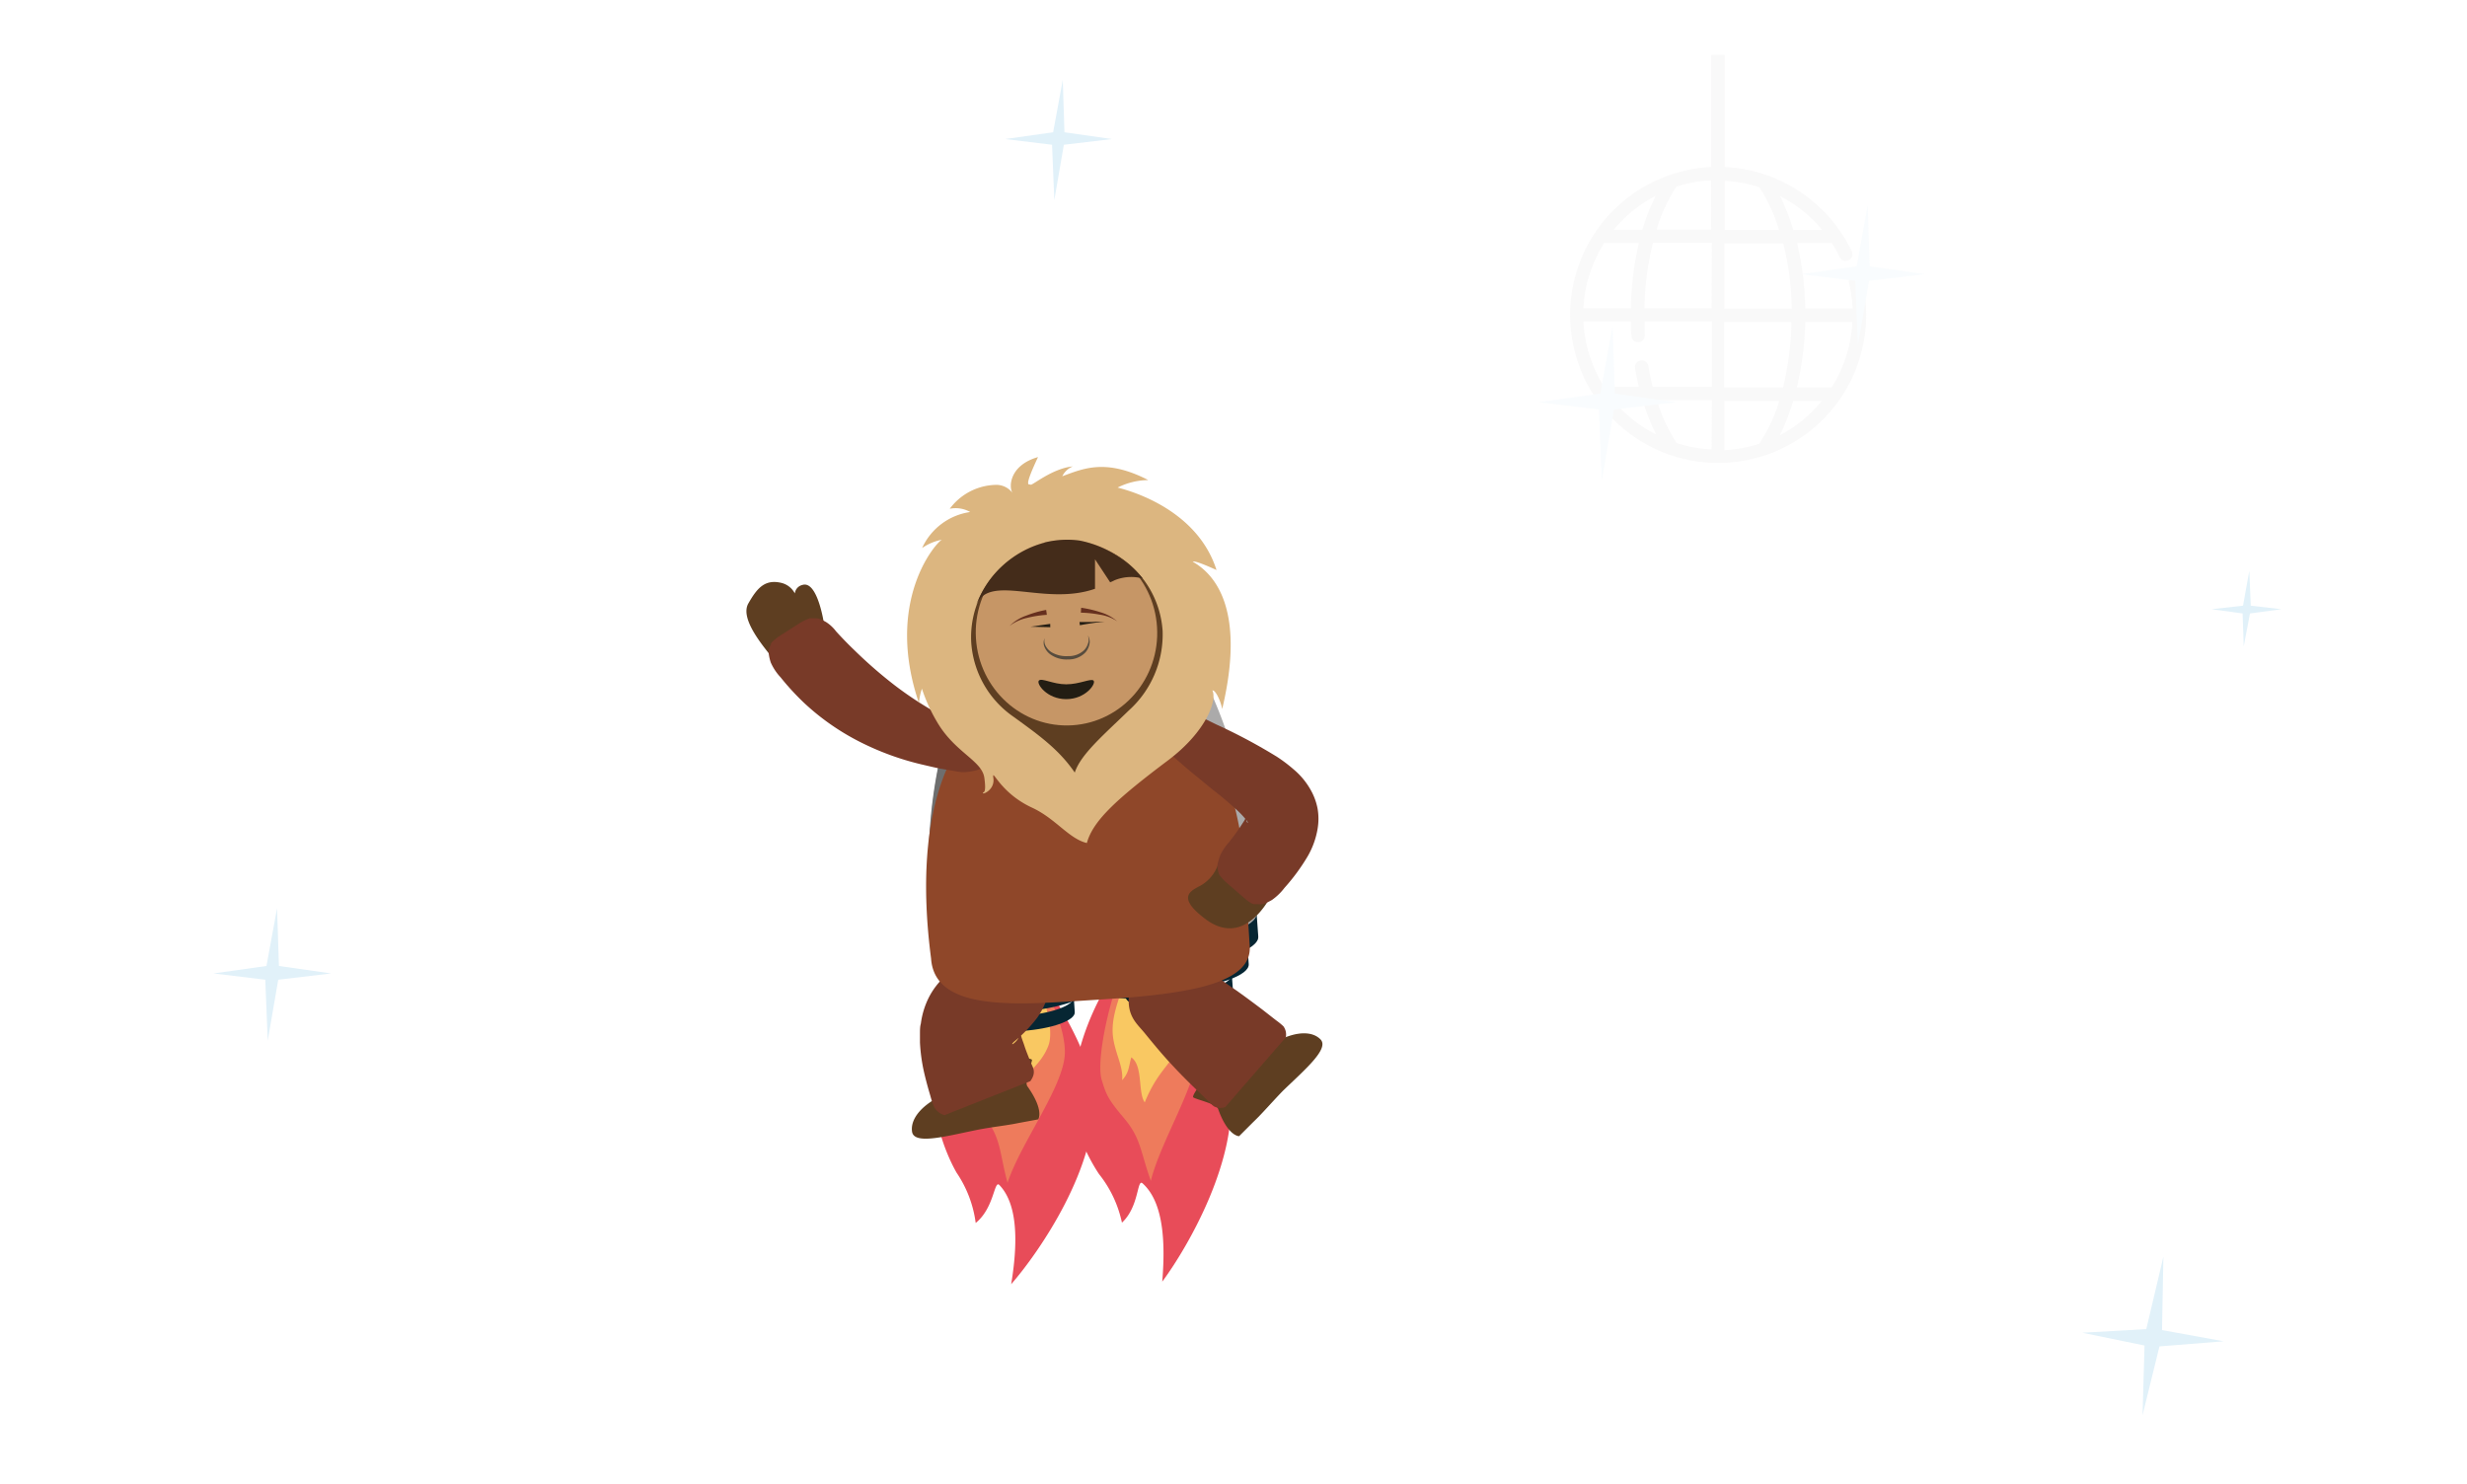 <svg id="Layer_1" data-name="Layer 1" xmlns="http://www.w3.org/2000/svg" viewBox="0 0 251 151"><defs><style>.cls-1{fill:#e1f1f9}.cls-3{fill:#e1dfe0}.cls-4{fill:#e84c59}.cls-5{fill:#ee7b5c}.cls-6{fill:#f9c862}.cls-7{fill:#062633}.cls-8{fill:#abaaaa}.cls-9{fill:none}.cls-10{fill:#041d26}.cls-11{fill:#6e6e6e}.cls-12{fill:silver}.cls-13{fill:#5e3e21}.cls-14{fill:#783a28}.cls-19{fill:#231d13}</style></defs><path class="cls-1" d="M27.11 98.29l1.08-5.88.19 5.88 5.31.76-5.38.64-1.07 6.2-.25-6.2-5.26-.64 5.38-.76zm80.04-84.83l.98-5.34.17 5.34 4.83.69-4.89.58-.97 5.63-.23-5.63-4.77-.58 4.88-.69zM219.71 137l-1.72 7 .2-7.09-6.33-1.3 6.51-.37 1.74-7.37-.14 7.47 6.27 1.14-6.53.52zm9.21-74.58l-.64 3.36-.11-3.36-3.15-.43 3.19-.36.64-3.54.15 3.54 3.11.36-3.19.43z"/><g opacity=".2"><path class="cls-3" d="M174.11 17a15.06 15.06 0 1 0 15.34 11.51.68.68 0 1 0-1.32.32 13.85 13.85 0 0 1 .36 2.56h-4.82a31.92 31.92 0 0 0-.83-6.65h3.55a13.88 13.88 0 0 1 .78 1.42.68.68 0 0 0 1.23-.59 15.08 15.08 0 0 0-5.47-6.19 14.9 14.9 0 0 0-7.46-2.38m-7 2.89a20.85 20.85 0 0 0-1.36 3.48h-2.92a13.87 13.87 0 0 1 4.26-3.45zm-5.26 4.84h3.54a31.27 31.27 0 0 0-.82 6.65h-4.83a13.67 13.67 0 0 1 2.09-6.62zm1 16h2.92a20.85 20.85 0 0 0 1.37 3.48 13.79 13.79 0 0 1-4.33-3.42zm9.94 5a13.58 13.58 0 0 1-3.57-.65 17.13 17.13 0 0 1-2-4.36h5.6zm0-6.37h-6c-.18-.68-.32-1.39-.45-2.12a.67.67 0 0 0-.78-.55.68.68 0 0 0-.56.78c.11.64.24 1.28.39 1.89h-3.54a13.68 13.68 0 0 1-2.11-6.66h4.83c0 .5 0 1 .06 1.48a.67.67 0 0 0 .67.63h.05a.67.67 0 0 0 .63-.72V32.7h6.84v6.66zm0-8h-6.84a29.7 29.7 0 0 1 .86-6.65h6zm0-8h-5.6a16.78 16.78 0 0 1 2-4.36 13.58 13.58 0 0 1 3.57-.65zM179 45.15a13.58 13.58 0 0 1-3.56.65v-5h5.59a16.94 16.94 0 0 1-2.03 4.35zm3.27-12.38a29.22 29.22 0 0 1-.86 6.66h-6v-6.66zm-6.83-1.36v-6.65h6a29.13 29.13 0 0 1 .86 6.65zm5.65 12.86a21.55 21.55 0 0 0 1.36-3.48h2.92a13.87 13.87 0 0 1-4.25 3.48zm2.55-11.5h4.82a13.58 13.58 0 0 1-2.11 6.66h-3.54a31.93 31.93 0 0 0 .86-6.66zm1.73-9.37h-2.92a21 21 0 0 0-1.35-3.46 13.86 13.86 0 0 1 4.3 3.46zM179 19.05a16.7 16.7 0 0 1 2 4.35h-5.59v-5a13.89 13.89 0 0 1 3.59.65z"/><path class="cls-3" d="M174.11 5.58h1.37v18.07h-1.37z"/><path class="cls-1" d="M188.9 27.1l1.13-6.23.2 6.23 5.63.8-5.69.67-1.14 6.57-.27-6.57-5.55-.67 5.69-.8zm-26.08 12.94l1.25-6.86.23 6.86 6.2.89-6.28.74-1.25 7.23-.29-7.23-6.13-.74 6.27-.89z"/></g><path class="cls-4" d="M104.15 97c2.49 3.29 6.87 9.85 7.14 14.48.41 7.19-5.46 15.81-8.41 19.19.81-4.9.48-8.34-1.2-10.09-.54-.55-.51 2.33-2.41 3.86a11.84 11.84 0 0 0-1.94-5.11c-1-1.73-2.32-5.09-2.11-7.53.66-7.81 5.94-13.53 7-14.87z"/><path class="cls-5" d="M104.15 97c1.21 1.34 4.31 6.87 4.19 10.22s-4.53 9.13-5.83 13.14c-.83-3.07-.63-4.39-2.2-6.55s-1.62-2.56-2-4 .6-5.41 1.94-8.75a18.7 18.7 0 0 1 1.91-4.08z"/><path class="cls-6" d="M104.15 97c1.11 1.79 3.39 7.21 2.5 9.44s-2.41 2.52-4.11 5.9c-.63-1.1.15-3.74-1-4.67-.35.93-.34 1.53-1.1 2.24.24-1.37-.48-2.68-.58-4.4-.11-2 .94-3.86 1.6-5.61a11.9 11.9 0 0 0 .75-3z"/><path class="cls-7" d="M103.56 98.28c3.54.07 6.42-.69 6.44-1.68v1.8c0 1-2.91 1.76-6.45 1.69s-6.39-.93-6.37-1.93v-1.81c-.02 1 2.82 1.86 6.38 1.93z"/><path class="cls-7" d="M103.52 100.46c2.66.05 4.84-.52 4.85-1.27v1.36c0 .75-2.18 1.32-4.85 1.27s-4.82-.7-4.8-1.45v-1.36c-.02.75 2.13 1.4 4.8 1.45z"/><path class="cls-8" d="M108.84 74a44.6 44.6 0 0 1 2.25 15.86l-.12 6.38a29.7 29.7 0 0 1-7.4 1.4A30.89 30.89 0 0 1 96.26 96s-.07-2.68 0-6.45a43.87 43.87 0 0 1 3-15.72 20.23 20.23 0 0 0 4.71.64 19.34 19.34 0 0 0 4.87-.47z"/><path class="cls-3" d="M104.11 67c.84 0 3 2.29 4.73 7a19.34 19.34 0 0 1-4.87.5 20.23 20.23 0 0 1-4.71-.64c1.86-4.55 4.05-6.86 4.85-6.86z"/><path class="cls-7" d="M103.6 95.83c4.11.08 7.46-.8 7.48-2v2.1c0 1.16-3.37 2-7.48 2s-7.42-1.08-7.4-2.24v-2.1c-.02 1.16 3.29 2.16 7.4 2.24z"/><path class="cls-9" d="M97.44 96.9a10.78 10.78 0 0 0 1.92.58 2.62 2.62 0 0 0 0 .28 4.79 4.79 0 0 1-1.92-.86zM99 99.47l.49.13v.16a2.54 2.54 0 0 1-.49-.29z"/><path class="cls-10" d="M99.37 97.76c0 .62 0 1.24.08 1.84l-.45-.13a.65.65 0 0 1-.28-.47v.37c-1-.33-1.56-.76-1.56-1.21v-1.4l.3.14a4.79 4.79 0 0 0 1.91.86z"/><path class="cls-10" d="M99 99.47a2.54 2.54 0 0 0 .5.29l.09 1.41c-.56-.23-.9-.51-.89-.81V99a.65.65 0 0 0 .3.47z"/><path class="cls-11" d="M99.32 92.49v2.87c-1.73-.38-2.91-1-3.11-1.58v-4.19a44.13 44.13 0 0 1 3-15.73 16.46 16.46 0 0 0 2.38.46 79 79 0 0 0-2.27 18.17z"/><path class="cls-12" d="M99.22 73.86c1.87-4.56 4.06-6.91 4.86-6.89a.93.93 0 0 1 .38.11 27.14 27.14 0 0 0-2.86 7.24 16.46 16.46 0 0 1-2.38-.46z"/><path class="cls-10" d="M99.31 95.36v2.12a10.78 10.78 0 0 1-1.92-.58l-.3-.14a2.09 2.09 0 0 1-.9-.72.7.7 0 0 1-.1-.34v-2.1a.64.64 0 0 0 0 .2c.31.61 1.49 1.2 3.22 1.56z"/><path class="cls-4" d="M116.87 96.74c2.73 3.09 7.62 9.28 8.25 13.88 1 7.13-4.2 16.19-6.87 19.79.42-5-.17-8.35-2-10-.58-.51-.33 2.36-2.1 4a11.85 11.85 0 0 0-2.33-4.94c-1.11-1.65-2.72-4.89-2.7-7.33 0-7.84 4.85-14 5.78-15.38z"/><path class="cls-5" d="M116.87 96.74c1.3 1.25 4.83 6.51 5 9.86s-3.79 9.46-4.78 13.56c-1.07-3-1-4.33-2.71-6.36s-1.82-2.42-2.28-3.88.19-5.44 1.25-8.88a18.61 18.61 0 0 1 1.58-4.21z"/><path class="cls-6" d="M116.87 96.74c1.25 1.7 3.94 6.92 3.23 9.22s-2.2 2.7-3.63 6.21c-.72-1-.15-3.74-1.37-4.58-.28 1-.22 1.55-.93 2.32.13-1.38-.68-2.64-.92-4.34-.27-2 .63-3.92 1.15-5.73a11.65 11.65 0 0 0 .51-3z"/><path class="cls-7" d="M116.38 98.08c3.53-.21 6.35-1.19 6.29-2.19l.11 1.8c.06 1-2.76 2-6.3 2.19s-6.48-.42-6.48-1.42l-.1-1.8c.03.99 2.94 1.63 6.48 1.42z"/><path class="cls-7" d="M116.51 100.25c2.66-.16 4.78-.9 4.74-1.65l.08 1.36c0 .75-2.08 1.49-4.74 1.65s-4.86-.32-4.9-1.07l-.09-1.36c.05.75 2.24 1.23 4.91 1.07z"/><path class="cls-8" d="M119.73 73.47a44.7 44.7 0 0 1 3.5 15.63c.21 3.66.38 6.37.38 6.37a29.86 29.86 0 0 1-7.27 2 30.68 30.68 0 0 1-7.41-1s-.28-2.67-.51-6.43a44 44 0 0 1 1.75-15.91 20.71 20.71 0 0 0 9.56-.61z"/><path class="cls-3" d="M114.46 66.82c.84 0 3.2 2 5.27 6.65a20.71 20.71 0 0 1-9.56.61c1.49-4.7 3.49-7.21 4.29-7.26z"/><path class="cls-7" d="M116.23 95.63c4.1-.25 7.37-1.38 7.3-2.54l.13 2.09c.07 1.16-3.2 2.3-7.3 2.54s-7.49-.49-7.56-1.65l-.12-2.07c.06 1.14 3.45 1.87 7.55 1.63z"/><path class="cls-9" d="M110.17 97.19a11.43 11.43 0 0 0 2 .42v.28a4.81 4.81 0 0 1-2-.7zm1.72 2.43l.5.1a1 1 0 0 0 0 .16 2.1 2.1 0 0 1-.5-.26z"/><path class="cls-10" d="M112.16 97.89c.07.62.14 1.23.23 1.83l-.5-.1a.63.63 0 0 1-.32-.44v.37c-1-.26-1.63-.64-1.66-1.09l-.08-1.39.31.12a4.81 4.81 0 0 0 2.02.7z"/><path class="cls-10" d="M111.89 99.62a2.1 2.1 0 0 0 .52.26c.06.47.13.93.2 1.4-.58-.19-.94-.44-1-.74l-.05-1v-.37a.63.63 0 0 0 .33.45z"/><path class="cls-11" d="M111.7 92.63c.06 1 .13 1.93.21 2.87-1.75-.24-3-.71-3.22-1.33-.09-1.09-.2-2.53-.3-4.18a44.24 44.24 0 0 1 1.74-15.91 17.75 17.75 0 0 0 2.41.27 78.6 78.6 0 0 0-.84 18.28z"/><path class="cls-12" d="M110.13 74.08c1.5-4.7 3.5-7.21 4.3-7.26a.9.9 0 0 1 .39.09 26.93 26.93 0 0 0-2.28 7.44 17.75 17.75 0 0 1-2.41-.27z"/><path class="cls-10" d="M111.91 95.5c.06.71.14 1.41.22 2.11a11.43 11.43 0 0 1-2-.42l-.31-.12a2 2 0 0 1-1-.65.66.66 0 0 1-.12-.33l-.06-2.09a.67.67 0 0 0 0 .19c.3.6 1.52 1.07 3.27 1.31z"/><path class="cls-7" d="M119.83 98.63c4-.28 7.16-1.41 7.08-2.53l.14 2c.08 1.13-3.09 2.26-7.08 2.53s-7.28-.41-7.35-1.54l-.14-2c.07 1.12 3.37 1.81 7.35 1.54z"/><path class="cls-7" d="M120 101.08c3-.21 5.39-1.06 5.33-1.91l.11 1.54c0 .84-2.33 1.69-5.33 1.9s-5.48-.31-5.54-1.16l-.11-1.53c.06.85 2.54 1.37 5.54 1.16z"/><path class="cls-8" d="M123.37 70.84a49.94 49.94 0 0 1 4.1 17.59c.28 4.13.49 7.18.49 7.18s-4.91 2.08-8.18 2.31-8.36-1.09-8.36-1.09-.35-3-.64-7.25a49.58 49.58 0 0 1 1.81-18 22.57 22.57 0 0 0 5.36.25 21.84 21.84 0 0 0 5.42-.99z"/><path class="cls-3" d="M117.36 63.4c1-.07 3.63 2.27 6 7.44a21.84 21.84 0 0 1-5.42 1 22.57 22.57 0 0 1-5.36-.25c1.65-5.28 3.88-8.13 4.78-8.19z"/><path class="cls-7" d="M119.64 95.86c4.63-.31 8.3-1.63 8.21-2.93l.17 2.36c.09 1.3-3.59 2.62-8.22 2.94s-8.44-.48-8.53-1.79l-.16-2.36c.09 1.31 3.89 2.1 8.53 1.78z"/><path class="cls-9" d="M112.83 97.68a11.26 11.26 0 0 0 2.2.46v.32a5.23 5.23 0 0 1-2.2-.78zm1.96 2.73l.56.11v.18a2.49 2.49 0 0 1-.56-.29z"/><path class="cls-10" d="M115.07 98.46c.09.69.18 1.38.28 2.06l-.56-.11a.67.67 0 0 1-.36-.49v.42c-1.13-.28-1.83-.71-1.87-1.22l-.11-1.57a3 3 0 0 0 .36.13 5.23 5.23 0 0 0 2.26.78z"/><path class="cls-10" d="M114.79 100.41a2.49 2.49 0 0 0 .59.29c.07.53.15 1 .24 1.57-.66-.2-1.07-.49-1.09-.82l-.08-1.11v-.42a.67.67 0 0 0 .34.49z"/><path class="cls-11" d="M114.5 92.53c.07 1.1.17 2.17.27 3.23-2-.25-3.36-.77-3.64-1.46-.12-1.24-.25-2.86-.38-4.72a49.39 49.39 0 0 1 1.8-18 20.66 20.66 0 0 0 2.72.28 88.63 88.63 0 0 0-.77 20.67z"/><path class="cls-12" d="M112.55 71.62c1.65-5.31 3.88-8.16 4.78-8.23a1.14 1.14 0 0 1 .43.1 30.89 30.89 0 0 0-2.49 8.41 20.66 20.66 0 0 1-2.72-.28z"/><path class="cls-10" d="M114.77 95.76c.08.81.17 1.6.26 2.38a11.26 11.26 0 0 1-2.2-.46 3 3 0 0 1-.36-.13 2.26 2.26 0 0 1-1.08-.72.79.79 0 0 1-.15-.37l-.16-2.36a.79.79 0 0 0 .06.22c.27.68 1.65 1.19 3.63 1.44z"/><path class="cls-7" d="M103.75 100.92c4-.28 7.15-1.41 7.07-2.53l.14 2c.08 1.12-3.09 2.26-7.07 2.53s-7.28-.41-7.36-1.54l-.14-2c.08 1.12 3.37 1.81 7.36 1.54z"/><path class="cls-7" d="M103.92 103.37c3-.21 5.38-1.06 5.33-1.91l.1 1.53c.06.85-2.33 1.7-5.33 1.91s-5.48-.31-5.54-1.16l-.1-1.53c.05.85 2.53 1.36 5.54 1.16z"/><path class="cls-8" d="M107.29 73.13a50.19 50.19 0 0 1 4.09 17.59c.29 4.13.5 7.18.5 7.18s-4.88 2.1-8.18 2.3-8.37-1.08-8.37-1.08-.34-3-.63-7.25a49.83 49.83 0 0 1 1.8-18 22.08 22.08 0 0 0 5.36.25 22.49 22.49 0 0 0 5.43-.99z"/><path class="cls-3" d="M101.28 65.69c.94-.07 3.62 2.27 6 7.44a22.49 22.49 0 0 1-5.43 1 22.08 22.08 0 0 1-5.36-.25c1.66-5.28 3.89-8.13 4.79-8.19z"/><path class="cls-7" d="M103.56 98.15c4.62-.31 8.3-1.63 8.21-2.93l.16 2.36c.09 1.3-3.59 2.62-8.21 2.94s-8.45-.48-8.54-1.79L95 96.37c.11 1.31 3.93 2.1 8.56 1.78z"/><path class="cls-9" d="M96.74 100a11.22 11.22 0 0 0 2.21.46v.32a5.33 5.33 0 0 1-2.21-.78zm1.96 2.7l.56.11v.18a2.49 2.49 0 0 1-.56-.29z"/><path class="cls-10" d="M99 100.75c.08.69.17 1.38.27 2.06l-.56-.11a.67.67 0 0 1-.36-.49v.42c-1.13-.29-1.84-.71-1.87-1.22l-.11-1.57.35.13a5.33 5.33 0 0 0 2.28.78z"/><path class="cls-10" d="M98.7 102.7a2.49 2.49 0 0 0 .59.29l.24 1.57c-.66-.2-1.06-.49-1.08-.82l-.08-1.11v-.42a.67.67 0 0 0 .33.49z"/><path class="cls-11" d="M98.41 94.82c.08 1.1.17 2.17.28 3.23-2-.25-3.37-.77-3.65-1.46-.11-1.24-.25-2.86-.38-4.72a49.55 49.55 0 0 1 1.81-18 20.33 20.33 0 0 0 2.71.28 89.74 89.74 0 0 0-.77 20.67z"/><path class="cls-12" d="M96.47 73.91c1.64-5.31 3.87-8.17 4.77-8.23a1.15 1.15 0 0 1 .44.09 30.6 30.6 0 0 0-2.5 8.42 20.33 20.33 0 0 1-2.71-.28z"/><path class="cls-10" d="M98.69 98.05c.08.81.16 1.6.26 2.38a11.22 11.22 0 0 1-2.21-.46l-.35-.13a2.35 2.35 0 0 1-1.09-.72.77.77 0 0 1-.14-.37L95 96.37a.9.9 0 0 0 .06.22c.26.69 1.65 1.21 3.63 1.46z"/><path class="cls-13" d="M83.86 63.64c0-.07-.65-4.61-2.22-4.12a1 1 0 0 0-.77.86 2.12 2.12 0 0 0-1.33-1.06c-1.73-.43-2.52.54-3.4 2.08s1.4 4.27 2.88 6.05a9.72 9.72 0 0 0 1.13 1.49l5.21-3.77a3.76 3.76 0 0 1-1.5-1.53zM105 107.87c0-.52-6.33.23-6.33.23a12.8 12.8 0 0 0 1.59 2.35 12.12 12.12 0 0 0-1.76.19c-3.49.65-6 2.68-5.7 4.54.24 1.31 3.38.45 6.51-.19 1.58-.32 3.16-.47 4.32-.72l2-.37s.65-.89-1.08-3.34c-.37-.42.37-2.17.45-2.69zm.19 5.77z"/><path class="cls-14" d="M105.88 96.81a3.8 3.8 0 0 1 1.05 3 8.17 8.17 0 0 1-1.38 3.72 14.49 14.49 0 0 1-2.37 2.46c-.21.19-.25.3-.12.24a1.94 1.94 0 0 0 .56-.6 3.81 3.81 0 0 0 .25-.52v.13c0 .24.21.71.36 1.18s.37 1 .6 1.59.67 1.06 0 2l-8.73 3.46a1.73 1.73 0 0 1-1.06-.83 8.33 8.33 0 0 1-.38-1.13c-.23-.76-.45-1.57-.65-2.43a17.76 17.76 0 0 1-.41-3v-.92c0-.3 0-.71.09-1a8.3 8.3 0 0 1 .76-2.56 7.47 7.47 0 0 1 1.76-2.31 8.23 8.23 0 0 1 1.55-1.05c.73-.39.81-.34.86-.23s.18.18.39-.06a11.29 11.29 0 0 1 1.51-1.17z"/><path class="cls-13" d="M123.93 112.83c1 2.81 2.14 2.78 2.14 2.78l1.44-1.44c.87-.82 1.88-2 3-3.16 2.29-2.21 4.78-4.32 3.83-5.26-1.34-1.34-4.46-.38-7 2.13a13.9 13.9 0 0 0-1.15 1.34 12.54 12.54 0 0 0-1-2.63s-4.21 4.82-3.77 5.08 2.35.65 2.51 1.16zm2.18 2.26z"/><path class="cls-14" d="M118.24 97.42c2-.45 2.81.53 4 1.09s2.14 1.3 3.16 2 2 1.44 3 2.19l1.46 1.14a6.85 6.85 0 0 1 .72.59 1.42 1.42 0 0 1 .24 1.13l-6.16 7.09a1.44 1.44 0 0 1-1.16-.08 6.76 6.76 0 0 1-.68-.63l-1.33-1.29c-.89-.86-1.75-1.74-2.59-2.66s-1.63-1.88-2.42-2.85-1.79-1.69-1.63-3.77z"/><path d="M126.55 88v-.58a.78.78 0 0 0 0-.18c-1.19-10-5.13-18.5-17.73-17.72-12.73.8-16 13.37-14.09 28 .37 5.62 9.23 4.68 16.84 4.21 8.83-.54 15.86-1.48 15.58-5.48l-.26-4.11c-.12-1.39-.2-2.78-.34-4.14z" fill="#8f4729"/><path class="cls-14" d="M100.94 77c-.24.6-.41.77-.57.86l-.46.29a3.07 3.07 0 0 1-.9.3 5.2 5.2 0 0 1-.87.12 3.77 3.77 0 0 1-.83-.08l-1.65-.28c-.55-.11-1.09-.24-1.65-.37a28.19 28.19 0 0 1-6.44-2.31 24.54 24.54 0 0 1-5.75-4 25.87 25.87 0 0 1-2.4-2.61 5.36 5.36 0 0 1-1-1.51 4.61 4.61 0 0 1-.21-.94 1.25 1.25 0 0 1 .08-.58l.15-.36c0-.1.11-.25.76-.74l2.3-1.47c.71-.38.88-.42 1-.41h.36a1.81 1.81 0 0 1 .52.06 4.93 4.93 0 0 1 .69.34 3.94 3.94 0 0 1 1 .94c.6.66 1.23 1.31 1.88 1.93a46.21 46.21 0 0 0 4.13 3.59 36.5 36.5 0 0 0 4.78 3.08c.43.21.86.45 1.3.66l1.34.58a5.15 5.15 0 0 1 1.33.77 3.19 3.19 0 0 1 .63.64c.1.14.19.3.29.45a1.74 1.74 0 0 1 .2 1z"/><path class="cls-13" d="M129.21 91.35c-.86 1.51-3.2 4.69-6.56 2.17s-1.05-3-.27-3.55a3.93 3.93 0 0 0 1.67-2.45z"/><path class="cls-14" d="M116.68 72.27c.46-.45.69-.54.87-.56l.56-.09a3.38 3.38 0 0 1 1 .06 4.75 4.75 0 0 1 1.63.54c1 .51 2 1 3 1.49a56 56 0 0 1 6.19 3.3 15.15 15.15 0 0 1 1.68 1.27 7.54 7.54 0 0 1 1.8 2.2 6.18 6.18 0 0 1 .65 1.83 6.06 6.06 0 0 1 0 2 8.31 8.31 0 0 1-1 2.8 20.21 20.21 0 0 1-2.37 3.23 5.92 5.92 0 0 1-1.27 1.23 5.42 5.42 0 0 1-.84.4 1.48 1.48 0 0 1-.58.03h-.38c-.1 0-.27 0-.92-.53l-2.06-1.79c-.56-.58-.64-.74-.65-.84l-.1-.37a1.63 1.63 0 0 1 0-.57 5.53 5.53 0 0 1 .26-.87 5.33 5.33 0 0 1 .9-1.34 23.93 23.93 0 0 0 1.56-2.21c.14-.26.22-.43.2-.32a1.06 1.06 0 0 0 0 .32.51.51 0 0 0 .12.25c.07 0 0-.17-.25-.44a9.06 9.06 0 0 0-.88-.91c-.71-.64-1.53-1.36-2.38-2l-2.59-2.13-2.59-2.25a4.9 4.9 0 0 1-1.18-1.29 3.36 3.36 0 0 1-.43-.87c-.06-.17-.1-.36-.15-.54a1.64 1.64 0 0 1 .18-1z"/><path d="M110.58 85.78c-1.84-.44-3.16-2.48-5.58-3.6-3.35-1.55-4.09-4.18-3.93-3S100 80.87 100 80.7s.39.19.15-1.56-3-2.58-4.8-5.66a17.09 17.09 0 0 1-1.55-3.4 5.57 5.57 0 0 0-.3 1.47c-3.5-10.29 1.63-16.23 2.32-16.63a5.33 5.33 0 0 0-2 .84 6.37 6.37 0 0 1 4.89-3.66 3 3 0 0 0-2.08-.33 6 6 0 0 1 4.59-2.43 2.07 2.07 0 0 1 1.79.81c-.41-.68-.24-2.83 2.6-3.64-1.55 3.31-.88 2.69-.75 2.81s2.21-1.67 4.29-1.86a2.07 2.07 0 0 0-1.07 1c2.09-.76 4.4-1.85 8.75.39a7.09 7.09 0 0 0-3.12.76c.58.16 8 1.9 10.06 8.39-.34-.15-2.17-1-2.42-.85 1.33.79 5.7 3.63 3 15-.09-.6-.62-1.93-1-1.9.5 1-.61 4.18-4.5 7.11-5.36 4.03-7.65 6.18-8.27 8.42z" fill="#dcb680"/><path class="cls-13" d="M118.29 64.23a9.75 9.75 0 1 0-19.47 1.21 10 10 0 0 0 4.28 7.48c2.62 1.9 4.64 3.34 6.25 5.69.61-1.86 2.92-3.81 5.5-6.32a10.4 10.4 0 0 0 3.44-8.06z"/><ellipse cx="108.51" cy="64.37" rx="9.23" ry="9.44" transform="rotate(-3.56 108.637 64.413)" fill="#c69666"/><path d="M110 61.84a11.4 11.4 0 0 1 1.94.45 4.61 4.61 0 0 1 1.73.93 4.3 4.3 0 0 0-1.79-.68 11.36 11.36 0 0 0-1.91-.2zm-3.49.72a11 11 0 0 0-2 .31 4.49 4.49 0 0 0-1.79.82 4.56 4.56 0 0 1 1.72-1.06 10.77 10.77 0 0 1 2-.57z" fill="#662f1e"/><path class="cls-19" d="M106.86 63.82l-2.01-.05 2-.29.01.34zm2.97-.53h1.28a9 9 0 0 1 1.27 0 9 9 0 0 0-1.26.12c-.42.06-.84.13-1.25.21z"/><path d="M106.29 64.94a1.08 1.08 0 0 0 .13.84 1.7 1.7 0 0 0 .59.6 2.94 2.94 0 0 0 1.65.38 2.26 2.26 0 0 0 1.57-.54 1.57 1.57 0 0 0 .45-.7 1.11 1.11 0 0 0 0-.86 1.13 1.13 0 0 1 .16.9 1.77 1.77 0 0 1-.43.85 2.37 2.37 0 0 1-1.74.69 2.83 2.83 0 0 1-1.8-.51 1.77 1.77 0 0 1-.59-.74 1.07 1.07 0 0 1 .01-.91z" fill="#574c3e"/><path d="M106.24 55.21a9.56 9.56 0 0 1 3.59-.21 11.12 11.12 0 0 1 6.44 3.87 4.46 4.46 0 0 0-2.86.17 4.69 4.69 0 0 1-.46.21l-1.54-2.34v3c-5.2 1.81-10.8-1.66-12.11 1.71a10.23 10.23 0 0 1 7-6.41" fill="#442c1a"/><path class="cls-19" d="M111.26 69.25c.29.3-.8 1.89-2.78 1.89s-3.07-1.59-2.78-1.89 1.43.38 2.78.38 2.52-.63 2.78-.38z"/></svg>